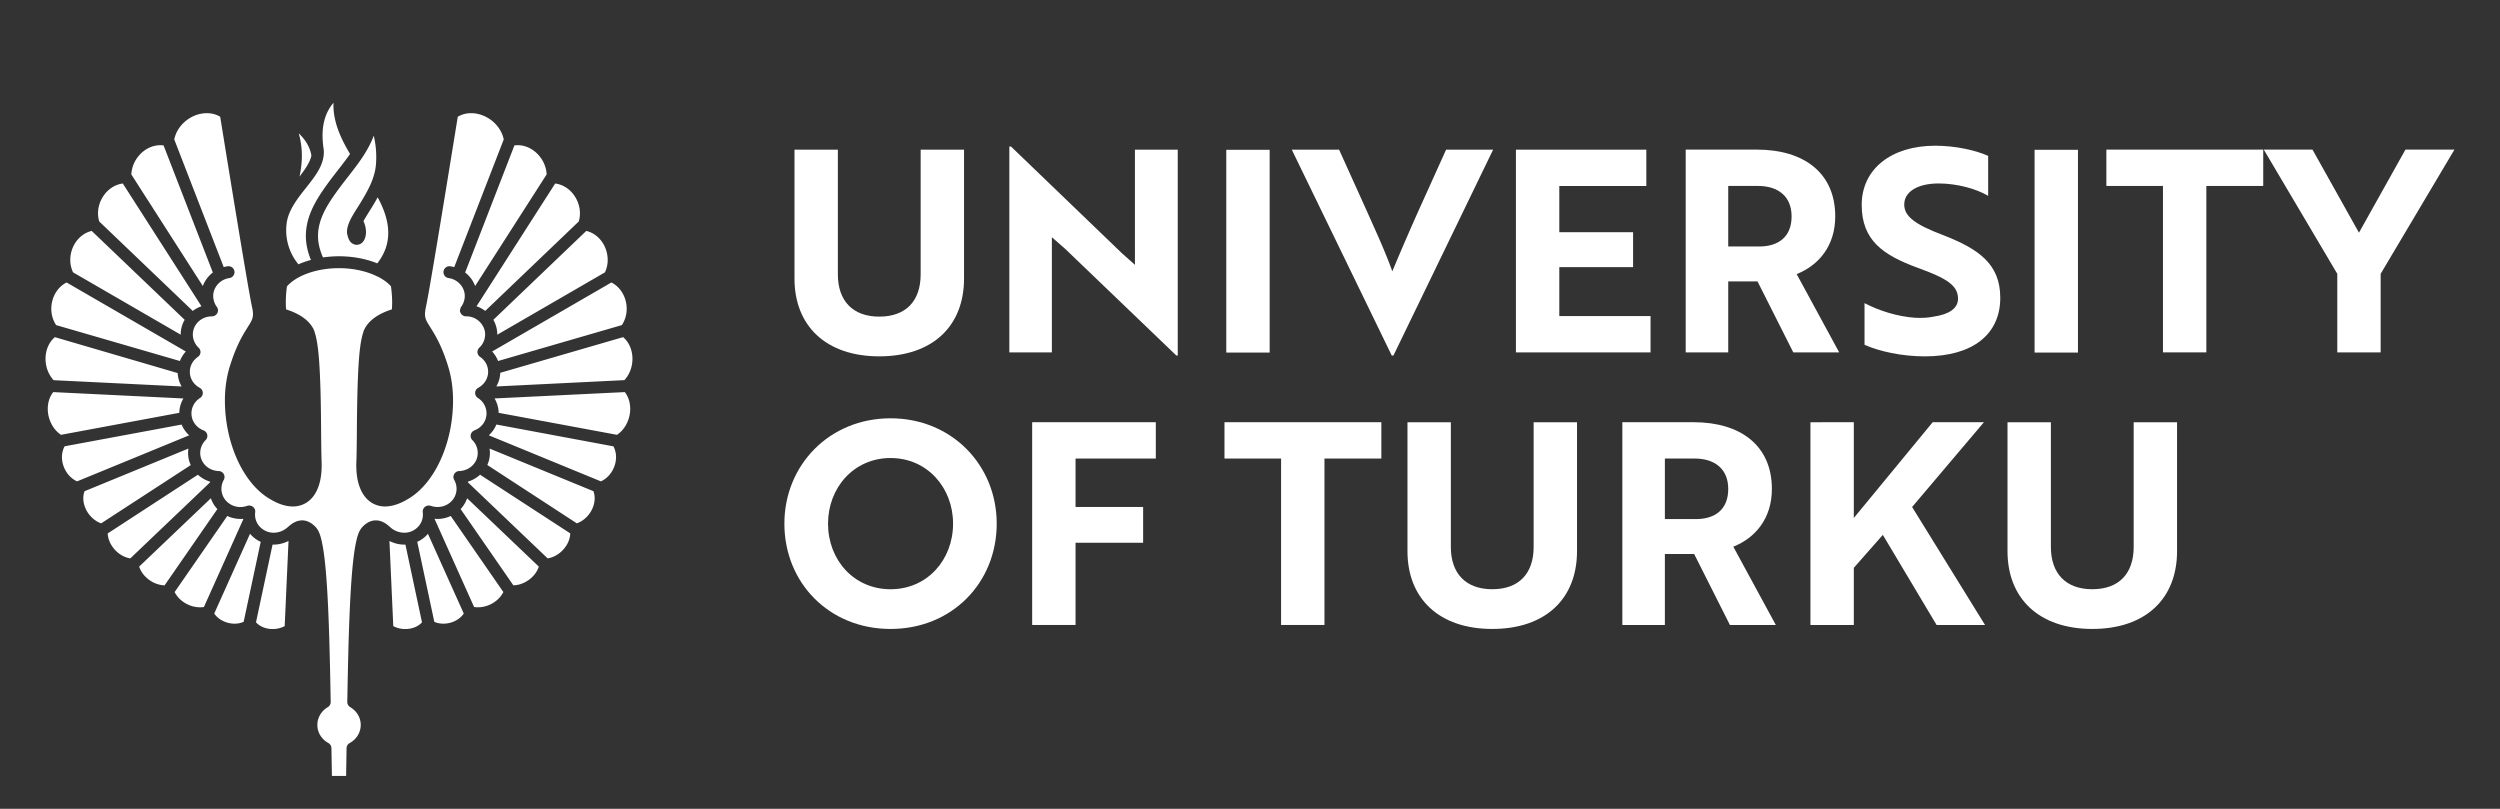 <svg viewBox="0 0 340 110" xmlns="http://www.w3.org/2000/svg" xml:space="preserve" style="fill-rule:evenodd;clip-rule:evenodd;stroke-linejoin:round;stroke-miterlimit:2"><rect x="0" y="0" width="340" height="110" fill="#333333" stroke="none"/><path d="M0-67.181c.17-.803.299-1.707.299-2.667 0-.962-.134-1.92-.4-2.857.891.84 1.434 1.785 1.617 2.817l.002.007c-.145.806-.747 1.708-1.518 2.7m9.942 11.096c-1.459-.593-3.146-.906-4.898-.908-.692.002-1.379.052-2.042.149-.424-.943-.639-1.865-.639-2.743 0-2.173 1.225-4.047 2.478-5.781a50.89 50.89 0 0 1 1.277-1.68l.455-.586c.353-.459.71-.926 1.048-1.401.195-.274.387-.553.568-.837.231-.358.437-.707.632-1.069.268-.498.49-.984.668-1.469.211.91.318 1.824.318 2.728 0 .334-.013.641-.037.937a6.574 6.574 0 0 1-.286 1.472 9.486 9.486 0 0 1-.379 1.031c-.198.458-.433.896-.615 1.226-.177.324-.363.637-.55.945-.179.3-.359.586-.533.863-.701 1.115-1.305 2.079-1.34 3.055 0 .144.015.275.047.413.133.507.312 1.186 1.161 1.288.481-.015.806-.244 1.02-.677.135-.286.202-.608.202-.96 0-.457-.111-.937-.324-1.399.306-.541.709-1.178 1.098-1.796.224-.368.473-.787.716-1.242.901 1.635 1.357 3.162 1.355 4.547-.006 1.414-.464 2.69-1.4 3.894m-10.082.12a6.826 6.826 0 0 1-1.509-5.202c.183-1.584 1.233-3.011 2.384-4.455l.233-.297c1.043-1.326 2.122-2.698 2.141-4.344a2.803 2.803 0 0 0-.038-.508 12.337 12.337 0 0 1-.128-1.681c.013-1.703.461-3.047 1.399-4.158-.007.124-.009.244-.007.362.011 2.313 1.117 4.5 2.123 6.178-.485.698-1.014 1.377-1.57 2.093a65.633 65.633 0 0 0-1.312 1.725C2.178-64.306.813-62.189.811-59.587c0 .987.217 2.016.646 3.064-.555.149-1.089.336-1.597.558m22.585 2.777a3.814 3.814 0 0 0-1.275-1.727l6.298-16.248c.136-.019.274-.029.413-.029 1.006 0 1.997.48 2.72 1.318.595.687.943 1.542.986 2.419l-9.142 14.267ZM-21.5-67.455a4.025 4.025 0 0 1 .988-2.419c.724-.837 1.717-1.316 2.725-1.316.137 0 .274.009.409.027l6.299 16.247a3.881 3.881 0 0 0-1.095 1.304c-.07.14-.132.282-.183.426L-21.5-67.455Zm45.235 17.449a4.115 4.115 0 0 0-1.108-.597l10.05-15.69c1.04.127 1.999.778 2.591 1.769.568.95.723 2.067.429 3.078l-11.962 11.44Zm-49.339-11.437c-.301-1.01-.148-2.128.425-3.08.595-.992 1.553-1.643 2.591-1.77l10.054 15.689a4.048 4.048 0 0 0-1.112.598l-11.958-11.437Zm-3.341 6.506c-.478-.987-.477-2.202.008-3.269.477-1.04 1.356-1.787 2.372-2.026l11.89 11.367a1.44 1.44 0 0 0-.099.163 3.678 3.678 0 0 0-.414 1.707l.001.024-13.758-7.966Zm54.221 7.94c0-.596-.138-1.169-.41-1.705a1.425 1.425 0 0 0-.099-.162l11.885-11.368c1.017.233 1.895.98 2.37 2.026.486 1.059.49 2.273.015 3.27l-13.762 7.969.001-.03m.103 3.392a3.902 3.902 0 0 0-.757-1.217l15.238-8.82c.83.408 1.472 1.187 1.775 2.158.353 1.135.19 2.355-.436 3.289l-15.82 4.59Zm-56.489-4.59c-.625-.935-.787-2.155-.433-3.288.3-.972.942-1.75 1.773-2.159l15.239 8.822a3.819 3.819 0 0 0-.759 1.215l-15.82-4.59Zm56.266 7.842a3.707 3.707 0 0 0 .5-1.744l15.702-4.558c.745.612 1.189 1.628 1.198 2.753.002 1.038-.372 2.031-1.031 2.741l-16.369.808Zm-56.588-.802c-.663-.719-1.038-1.713-1.032-2.748.002-1.116.446-2.132 1.195-2.751l15.696 4.591c.028.604.202 1.189.504 1.71l-16.363-.802Zm56.884 4.173a3.688 3.688 0 0 0-.524-1.837l16.65-.813c.541.693.781 1.646.66 2.64-.144 1.171-.759 2.217-1.656 2.822l-15.13-2.812Zm-55.945 2.812c-.894-.604-1.509-1.65-1.656-2.823-.121-.992.121-1.945.666-2.639l16.643.813a3.698 3.698 0 0 0-.526 1.836l-15.127 2.813Zm2.059 5.947c-.878-.391-1.574-1.258-1.833-2.294-.192-.779-.106-1.551.242-2.188l14.951-2.778c.216.521.549.992.969 1.375l-14.329 5.885Zm52.628-5.885c.422-.384.755-.857.97-1.38l14.955 2.789c.345.633.43 1.402.238 2.183-.258 1.038-.958 1.905-1.839 2.294l-14.324-5.886Zm-.193 3.793a3.675 3.675 0 0 0 .291-2.1l13.275 5.449c.263.708.196 1.554-.189 2.341-.406.828-1.121 1.482-1.931 1.77l-11.446-7.46Zm-49.357 7.461c-.81-.289-1.524-.94-1.931-1.766-.387-.79-.455-1.636-.193-2.343l13.281-5.453a3.613 3.613 0 0 0-.043.56 3.591 3.591 0 0 0 .338 1.554l-11.452 7.448Zm3.729 4.478c-.907-.146-1.767-.716-2.322-1.548a3.199 3.199 0 0 1-.57-1.641l11.529-7.505c.45.413.985.716 1.57.889a1.75 1.75 0 0 0-.021.093l-10.186 9.712Zm43.157-9.715-.02-.091a4.04 4.04 0 0 0 1.569-.889l11.529 7.502a3.202 3.202 0 0 1-.565 1.645c-.563.833-1.423 1.403-2.326 1.548L21.53-28.091ZM-17.247-14.93c-.871-.029-1.738-.413-2.397-1.062a3.293 3.293 0 0 1-.854-1.334l9.167-8.736c.145.429.369.835.659 1.193.056.067.115.126.176.182l-6.751 9.757Zm37.832-9.756c.061-.057.119-.117.174-.183.292-.357.516-.762.663-1.193l9.166 8.737a3.29 3.29 0 0 1-.849 1.331c-.662.651-1.532 1.035-2.404 1.064l-6.75-9.756Zm2.223 12.562c-.168 0-.333-.012-.494-.038l-5.03-11.207-.013-.023.007-.044c.128.012.251.019.37.019.565 0 1.139-.131 1.678-.38l6.728 9.724a3.453 3.453 0 0 1-1.08 1.237 3.767 3.767 0 0 1-2.166.712m-35.528.001a3.753 3.753 0 0 1-2.164-.714 3.45 3.45 0 0 1-1.079-1.236l6.727-9.723a4.025 4.025 0 0 0 1.674.379c.129 0 .252-.006.372-.017a.634.634 0 0 0 .007.046l-5.037 11.226c-.162.026-.33.039-.5.039m4.418 2.091c-.438 0-.889-.092-1.302-.265-.551-.23-1.005-.592-1.297-1.03l4.575-10.195a3.795 3.795 0 0 0 1.366 1.028l-2.181 10.226a2.83 2.83 0 0 1-1.161.236m26.693 0c-.419 0-.818-.081-1.162-.236l-2.18-10.227a3.77 3.77 0 0 0 1.365-1.024l4.579 10.192c-.292.438-.747.8-1.295 1.029a3.423 3.423 0 0 1-1.307.266m-21.824.685c-.09 0-.182-.002-.275-.01-.754-.06-1.422-.368-1.856-.85l2.119-9.936c.047.003.093.006.141.006.644 0 1.3-.164 1.898-.468l-.49 10.886a3.299 3.299 0 0 1-1.537.372m16.954 0a3.26 3.26 0 0 1-1.537-.372l-.49-10.884a4.154 4.154 0 0 0 1.897.466c.049 0 .097-.003.145-.007l2.119 9.942c-.434.479-1.102.785-1.859.845-.092.008-.184.01-.275.01M4.141 9.429l-.062-3.558a.769.769 0 0 0-.387-.645c-.885-.491-1.411-1.353-1.411-2.308 0-.931.496-1.781 1.328-2.276a.754.754 0 0 0 .376-.666c-.106-6.006-.226-10.774-.462-14.517-.13-2.105-.289-3.725-.482-4.952-.241-1.432-.449-2.259-.916-2.818-.542-.607-1.161-.925-1.796-.925-.866.017-1.45.533-1.8.842-.529.483-1.17.736-1.833.736a2.402 2.402 0 0 1-1.668-.663 2.27 2.27 0 0 1-.694-1.96.745.745 0 0 0-.296-.697.816.816 0 0 0-.477-.157.78.78 0 0 0-.268.048 2.655 2.655 0 0 1-.855.147 2.464 2.464 0 0 1-1.899-.882 2.275 2.275 0 0 1-.521-1.454c0-.396.103-.786.299-1.129a.767.767 0 0 0-.005-.755.771.771 0 0 0-.657-.38c-.877-.029-1.675-.508-2.074-1.249a2.188 2.188 0 0 1-.272-1.067c0-.605.251-1.202.688-1.64a.758.758 0 0 0 .208-.697.774.774 0 0 0-.474-.543c-.943-.364-1.548-1.22-1.544-2.18 0-.791.411-1.521 1.097-1.963a.752.752 0 0 0-.045-1.303c-.788-.429-1.259-1.193-1.259-2.046.005-.765.381-1.458 1.031-1.904a.755.755 0 0 0 .331-.563.77.77 0 0 0-.238-.609 2.337 2.337 0 0 1-.741-1.691c.003-.363.086-.707.246-1.017.411-.802 1.251-1.299 2.197-1.299a.782.782 0 0 0 .686-.411.743.743 0 0 0-.066-.805 2.383 2.383 0 0 1-.459-1.379c0-.354.083-.697.247-1.019a2.426 2.426 0 0 1 1.814-1.278.774.774 0 0 0 .516-.31.737.737 0 0 0 .135-.562.758.758 0 0 0-.887-.634 3.865 3.865 0 0 0-.48.102l-6.323-16.32c.222-1.114.98-2.141 2.042-2.761a4.218 4.218 0 0 1 2.115-.595c.63 0 1.22.159 1.714.459l.162.997C-8.955-67.519-6.56-52.75-6.06-50.455c.075.328.112.617.112.862-.003.597-.22.942-.696 1.697l-.133.212c-.683 1.094-1.414 2.433-2.146 4.807-.408 1.326-.615 2.79-.615 4.354.015 5.181 2.139 10.107 5.285 12.259 1.256.843 2.37 1.252 3.408 1.252 1.174 0 2.194-.587 2.82-1.61.567-.914.855-2.137.855-3.634 0-.148 0-.292-.006-.446-.038-.988-.05-2.358-.064-3.944-.014-1.598-.03-3.409-.077-5.143-.091-2.935-.224-5.925-.744-7.484l.005-.025-.054-.139a3.818 3.818 0 0 0-.092-.213v-.047l-.036-.038c-.589-1.097-1.73-1.906-3.482-2.47a13.973 13.973 0 0 1 .116-2.944c1.253-1.412 3.834-2.321 6.613-2.321h.077c1.662 0 3.31.339 4.641.954.067.045.146.08.234.104.714.355 1.309.788 1.727 1.257.099.692.151 1.402.151 2.06 0 .273-.012.572-.034.89-1.752.565-2.891 1.377-3.479 2.475l-.016.031-.009.033a2.116 2.116 0 0 0-.116.256.441.441 0 0 0-.028.124c-.479 1.38-.643 3.896-.751 7.496a268.59 268.59 0 0 0-.076 5.154c-.014 1.583-.025 2.95-.063 3.939-.006.146-.01.293-.01.435 0 1.502.289 2.728.858 3.643.625 1.02 1.649 1.607 2.807 1.607 1.046-.004 2.188-.425 3.414-1.252 3.152-2.153 5.276-7.079 5.288-12.258 0-1.561-.207-3.026-.614-4.354-.719-2.347-1.457-3.698-2.147-4.807l-.147-.235c-.466-.744-.678-1.084-.678-1.675 0-.229.035-.51.108-.861.529-2.414 3.186-18.838 4.059-24.236l.022-.134a3.286 3.286 0 0 1 1.714-.459c.717 0 1.448.206 2.113.595 1.059.613 1.82 1.64 2.049 2.76l-6.327 16.321a3.973 3.973 0 0 0-.482-.105.768.768 0 0 0-.887.641.76.76 0 0 0 .661.866 2.444 2.444 0 0 1 1.808 1.281c.163.32.246.662.246 1.015 0 .486-.166.977-.467 1.383l-.062.084v.05c-.066.164-.093.289-.085.395l-.011.017.051.147a.784.784 0 0 0 .633.514l.093.008c.007 0 .043 0 .092-.006a2.425 2.425 0 0 1 2.107 1.304c.168.315.251.655.251 1.016a2.31 2.31 0 0 1-.74 1.684.751.751 0 0 0-.235.618.746.746 0 0 0 .326.56c.642.441 1.017 1.119 1.034 1.865l-.001.042c0 .839-.481 1.622-1.255 2.043a.747.747 0 0 0-.403.643.746.746 0 0 0 .358.666 2.334 2.334 0 0 1 1.095 1.951v.008c0 .964-.604 1.819-1.542 2.177a.765.765 0 0 0-.475.55.757.757 0 0 0 .202.69c.447.446.69 1.028.69 1.644 0 .379-.09.738-.266 1.069-.4.733-1.2 1.212-2.088 1.247a.76.76 0 0 0-.655 1.13c.199.344.302.733.302 1.134 0 .532-.179 1.034-.521 1.451a2.446 2.446 0 0 1-1.902.878c-.293 0-.584-.047-.863-.143a.774.774 0 0 0-.734.116.755.755 0 0 0-.3.686c.015.108.02.208.02.304 0 .641-.251 1.231-.709 1.661a2.408 2.408 0 0 1-1.671.665 2.677 2.677 0 0 1-1.805-.711c-.383-.339-.967-.855-1.824-.866-.639-.001-1.258.317-1.793.917-.473.566-.687 1.428-.919 2.821-.622 3.948-.808 11.78-.944 19.465a.761.761 0 0 0 .375.67c.842.494 1.343 1.346 1.343 2.28 0 .949-.541 1.835-1.413 2.31a.763.763 0 0 0-.399.656l-.058 3.545H4.141Z" style="fill:#fff;fill-rule:nonzero" transform="translate(40.735 95.493) scale(1.064)"/><path d="M0 6.551c0 6.047-3.996 9.935-10.835 9.935-6.803 0-10.835-3.888-10.835-9.935V-9.935h5.544V6.011c0 3.384 1.907 5.399 5.291 5.399 3.42 0 5.291-2.015 5.291-5.399V-9.935H0V6.551Z" style="fill:#fff;fill-rule:nonzero" transform="translate(131.108 30.922) scale(1.064)"/><path d="m0 26.709-14.219-13.643-1.691-1.475v14.722h-5.436V0h.216l14.183 13.643 1.655 1.475V.396H.18v26.313H0Z" style="fill:#fff;fill-rule:nonzero" transform="translate(159.982 19.933) scale(1.064)"/><path style="fill:#fff" d="M196.666 77.275h5.543v25.917h-5.543z" transform="translate(-42.478 -61.847) scale(1.064)"/><path d="M0 26.313h-.216L-12.994 0h6.047l3.384 7.487c1.332 2.988 2.519 5.544 3.419 8.063a326.017 326.017 0 0 1 3.492-8.063L6.731 0h6.011L0 26.313Z" style="fill:#fff;fill-rule:nonzero" transform="translate(189.508 20.354) scale(1.064)"/><path d="M0 25.917V0h16.666v4.644H5.543v5.903h9.432v4.464H5.543v6.262h11.663v4.644H0Z" style="fill:#fff;fill-rule:nonzero" transform="translate(206.167 20.354) scale(1.064)"/><path d="M0-16.629v7.739h3.959c2.448 0 4.14-1.223 4.14-3.851 0-2.592-1.764-3.888-4.284-3.888H0Zm3.671-4.644c6.012 0 10.007 2.989 10.007 8.532 0 3.779-2.123 6.263-4.931 7.379l5.435 10.006H8.314l-4.571-9.07H0v9.07h-5.436v-25.917h9.107Z" style="fill:#fff;fill-rule:nonzero" transform="translate(235.04 42.982) scale(1.064)"/><path d="M0 23.973v-5.327c1.8.935 4.175 1.727 6.515 1.872.828.035 1.62 0 2.303-.145 1.98-.288 3.132-1.044 3.132-2.303 0-1.728-1.548-2.628-5.111-3.924C2.304 12.491-.36 10.582-.36 6.083c0-4.607 3.815-7.559 9.394-7.559 2.592 0 5.148.576 6.768 1.296v5.111c-1.512-.899-3.96-1.583-6.335-1.583-2.664 0-4.392 1.044-4.392 2.699 0 1.512 1.404 2.556 4.932 3.888 4.535 1.764 7.343 3.672 7.343 8.027 0 4.679-3.528 7.487-9.647 7.487-2.952 0-5.832-.648-7.703-1.476" style="fill:#fff;fill-rule:nonzero" transform="translate(253.576 21.388) scale(1.064)"/><path style="fill:#fff" d="M299.983 77.275h5.543v25.917h-5.543z" transform="translate(-42.478 -61.847) scale(1.064)"/><path d="M0-16.629V4.644h-5.544v-21.273h-7.234v-4.644H7.271v4.644H0Z" style="fill:#fff;fill-rule:nonzero" transform="translate(300.063 42.982) scale(1.064)"/><path d="m0-25.917 5.939 10.619 5.94-10.619h6.263L8.711-10.043V0H3.168v-10.043l-9.396-15.874H0Z" style="fill:#fff;fill-rule:nonzero" transform="translate(314.5 47.923) scale(1.064)"/><path d="M0 16.775c4.68 0 7.991-3.743 7.991-8.387C7.991 3.781 4.68.002 0 .002c-4.679 0-7.99 3.779-7.99 8.386 0 4.644 3.311 8.387 7.99 8.387m0-21.85c7.812 0 13.57 5.976 13.57 13.463C13.57 15.947 7.848 21.85 0 21.85c-7.847 0-13.569-5.903-13.569-13.462C-13.569.937-7.847-5.075 0-5.075" style="fill:#fff;fill-rule:nonzero" transform="translate(121.114 62.289) scale(1.064)"/><path d="M0-16.629v6.191h8.64v4.572H0v10.51h-5.543v-25.917h15.802v4.644H0Z" style="fill:#fff;fill-rule:nonzero" transform="translate(146.274 80.055) scale(1.064)"/><path d="M0-16.629V4.644h-5.544v-21.273h-7.234v-4.644H7.271v4.644H0Z" style="fill:#fff;fill-rule:nonzero" transform="translate(180.126 80.055) scale(1.064)"/><path d="M0 6.551c0 6.047-3.996 9.935-10.835 9.935-6.803 0-10.835-3.888-10.835-9.935V-9.935h5.544V6.011c0 3.384 1.907 5.399 5.291 5.399 3.42 0 5.291-2.015 5.291-5.399V-9.935H0V6.551Z" style="fill:#fff;fill-rule:nonzero" transform="translate(214.474 67.995) scale(1.064)"/><path d="M0-16.629v7.739h3.959c2.448 0 4.14-1.223 4.14-3.851 0-2.592-1.764-3.888-4.284-3.888H0Zm3.671-4.644c6.012 0 10.007 2.989 10.007 8.532 0 3.779-2.123 6.263-4.931 7.379l5.435 10.006H8.314l-4.571-9.07H0v9.07h-5.436v-25.917h9.107Z" style="fill:#fff;fill-rule:nonzero" transform="translate(226.423 80.055) scale(1.064)"/><path d="m0-1.439 10.079-12.239h6.551L7.451-2.843l9.323 15.082h-6.191L3.708.72 0 4.932v7.307h-5.543v-25.917H0v12.239Z" style="fill:#fff;fill-rule:nonzero" transform="translate(252.118 71.977) scale(1.064)"/><path d="M0 6.551c0 6.047-3.996 9.935-10.835 9.935-6.803 0-10.835-3.888-10.835-9.935V-9.935h5.544V6.011c0 3.384 1.907 5.399 5.291 5.399 3.42 0 5.291-2.015 5.291-5.399V-9.935H0V6.551Z" style="fill:#fff;fill-rule:nonzero" transform="translate(296.079 67.995) scale(1.064)"/></svg>